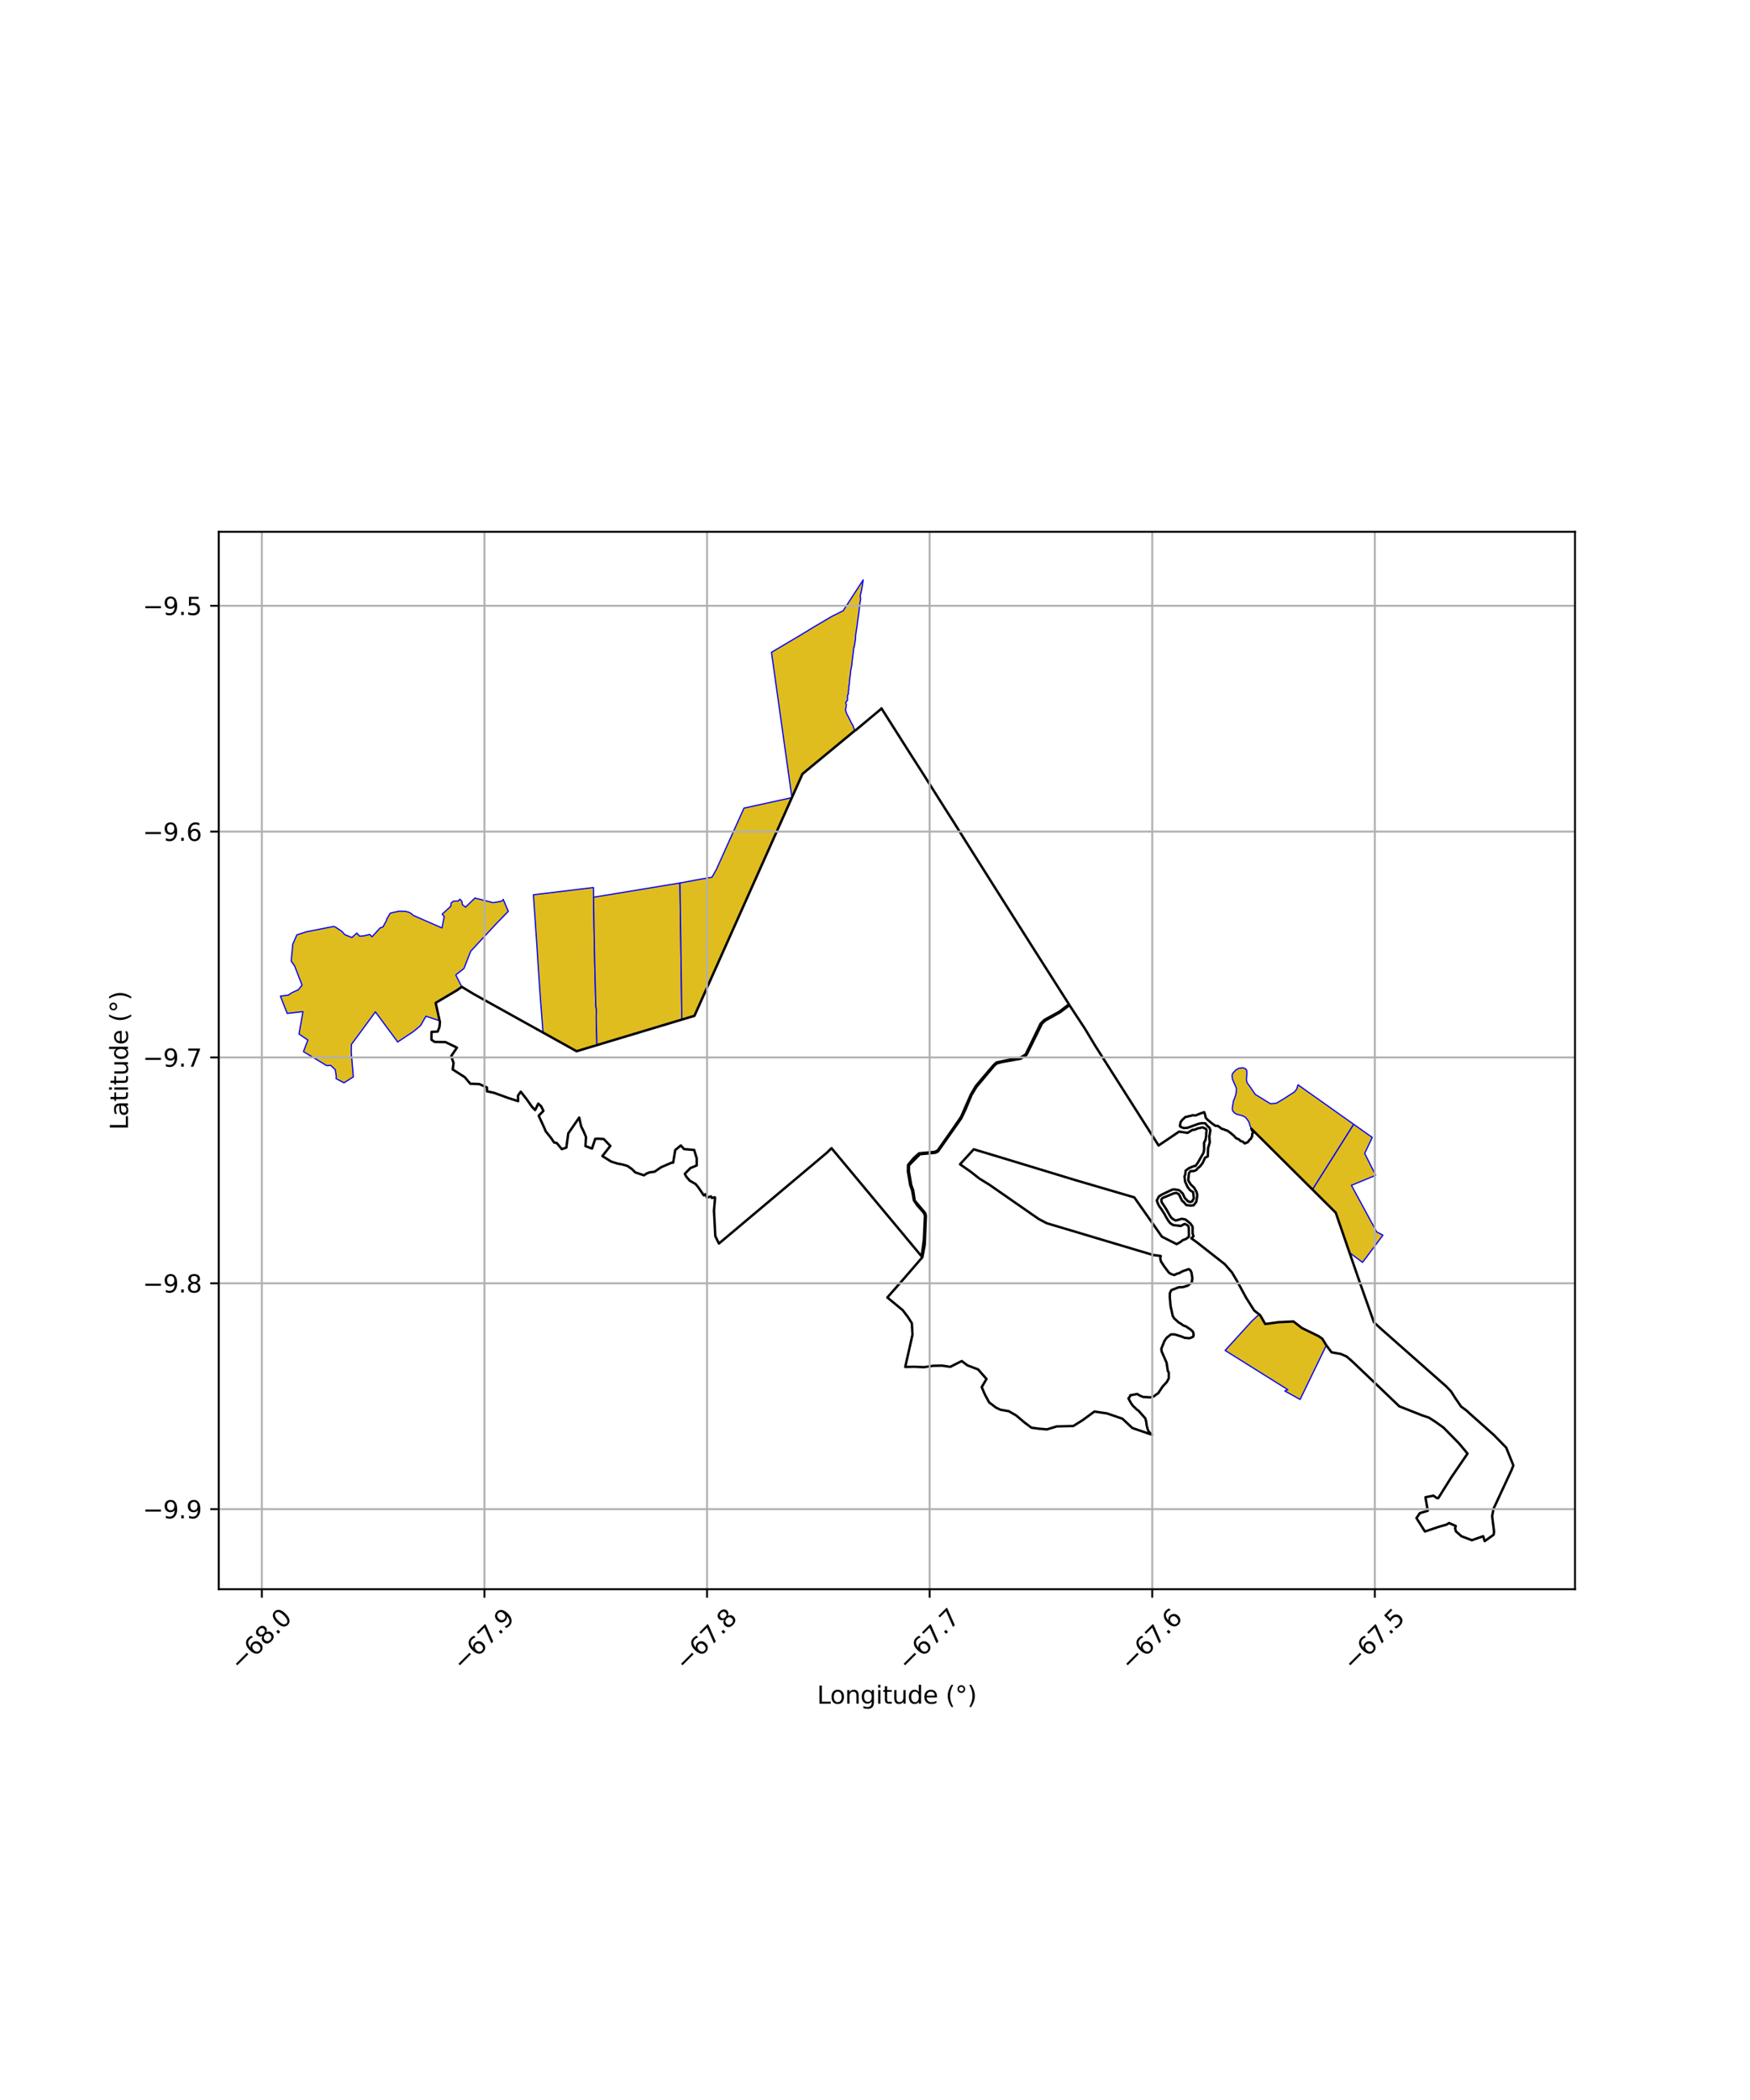 <?xml version="1.0" encoding="utf-8" standalone="no"?>
<!DOCTYPE svg PUBLIC "-//W3C//DTD SVG 1.1//EN"
  "http://www.w3.org/Graphics/SVG/1.1/DTD/svg11.dtd">
<svg xmlns:xlink="http://www.w3.org/1999/xlink" width="720pt" height="864pt" viewBox="0 0 720 864" xmlns="http://www.w3.org/2000/svg" version="1.1">
 <defs>
  <style type="text/css">*{stroke-linejoin: round; stroke-linecap: butt}</style>
 </defs>
 <g id="figure_1">
  <g id="patch_1">
   <path d="M 0 864 
L 720 864 
L 720 0 
L 0 0 
z
" style="fill: #ffffff"/>
  </g>
  <g id="axes_1">
   <g id="patch_2">
    <path d="M 90 653.833 
L 648 653.833 
L 648 218.807 
L 90 218.807 
z
" style="fill: #ffffff"/>
   </g>
   <g id="PatchCollection_1">
    <path d="M 202.889 371.394 
L 206.132 370.839 
L 207.019 370.295 
L 207.03 370.019 
L 209.124 374.941 
L 204.145 380.081 
L 193.679 391.346 
L 190.87 398.486 
L 187.678 400.973 
L 187.551 401.179 
L 190 406.016 
L 189.829 406.088 
L 187.941 407.468 
L 179.4 412.513 
L 179.257 412.654 
L 180.873 419.957 
L 175.226 418.11 
L 173.074 421.907 
L 170.216 424.324 
L 163.626 428.707 
L 154.454 416.307 
L 147.568 425.678 
L 144.58 429.717 
L 144.517 432.91 
L 145.371 443.057 
L 141.544 445.504 
L 138.292 443.802 
L 138.348 442.786 
L 137.95 440.114 
L 136.06 438.33 
L 134.393 438.426 
L 124.847 432.671 
L 126.656 427.925 
L 123.015 425.426 
L 124.638 416.216 
L 118.164 416.958 
L 115.364 409.845 
L 118.648 409.401 
L 120 408.469 
L 120.782 408.099 
L 122.705 407.25 
L 124.277 405.348 
L 123.666 403.723 
L 121.208 397.414 
L 119.803 395.403 
L 120.46 388.474 
L 122.123 384.637 
L 126.21 383.329 
L 137.398 381.141 
L 138.178 381.541 
L 140.704 383.228 
L 141.829 384.531 
L 144.791 385.713 
L 146.783 383.895 
L 147.944 385.171 
L 149.628 385.053 
L 152.099 384.453 
L 153.061 385.417 
L 156.434 381.737 
L 157.577 381.358 
L 159.103 378.509 
L 159.086 378.215 
L 160.518 375.748 
L 161.645 375.429 
L 164.241 374.896 
L 166.757 374.925 
L 168.387 375.387 
L 169.284 375.933 
L 170.036 376.616 
L 176.61 379.498 
L 181.829 381.778 
L 182.777 377.124 
L 181.924 376.107 
L 185.479 372.846 
L 185.591 371.539 
L 186.511 370.778 
L 188.522 370.707 
L 189.214 369.944 
L 189.654 370.41 
L 190.019 370.8 
L 190.264 372.224 
L 191.544 373.216 
L 195.399 369.477 
L 202.889 371.394 
" clip-path="url(#pbad98f8584)" style="fill: #e0bd1f; stroke: #0000ff; stroke-width: 0.5"/>
    <path d="M 244.188 367.627 
L 244.21 369.144 
L 244.249 372.258 
L 244.303 375.399 
L 244.35 378.143 
L 244.382 380.505 
L 244.443 383.935 
L 244.516 387.595 
L 244.585 391.365 
L 244.614 392.7 
L 244.668 395.144 
L 244.699 396.526 
L 244.734 398.043 
L 244.79 400.4 
L 244.854 402.818 
L 244.926 405.562 
L 245.013 409.155 
L 245.155 414.045 
L 245.375 415.336 
L 245.311 418.256 
L 245.359 421.476 
L 245.466 425.532 
L 245.589 429.988 
L 241.503 431.217 
L 237.219 432.508 
L 235.934 431.789 
L 233.054 430.185 
L 232.262 429.739 
L 230.276 428.644 
L 230.059 428.521 
L 227.293 426.979 
L 224.292 425.309 
L 223.406 424.813 
L 223.104 420.733 
L 222.733 415.944 
L 222.424 412.009 
L 222.186 408.691 
L 221.994 405.857 
L 221.961 405.385 
L 221.469 398.263 
L 221.274 395.167 
L 221.241 394.652 
L 221.05 391.674 
L 220.844 388.411 
L 220.54 383.995 
L 220.29 380.312 
L 220.044 376.755 
L 219.826 373.558 
L 219.667 371.219 
L 219.566 369.698 
L 219.463 368.132 
L 219.463 368.132 
L 234.254 366.353 
L 234.495 366.327 
L 241.908 365.425 
L 244.158 365.171 
L 244.188 367.627 
" clip-path="url(#pbad98f8584)" style="fill: #e0bd1f; stroke: #0000ff; stroke-width: 0.5"/>
    <path d="M 280.539 419.5 
L 277.94 420.22 
L 275.12 421.095 
L 273.564 421.602 
L 265.457 424.064 
L 252.39 427.969 
L 245.589 429.988 
L 245.466 425.532 
L 245.359 421.476 
L 245.311 418.256 
L 245.375 415.336 
L 245.155 414.045 
L 245.013 409.155 
L 244.926 405.562 
L 244.854 402.818 
L 244.79 400.4 
L 244.734 398.043 
L 244.699 396.526 
L 244.668 395.144 
L 244.614 392.7 
L 244.585 391.365 
L 244.516 387.595 
L 244.443 383.935 
L 244.382 380.505 
L 244.35 378.143 
L 244.303 375.399 
L 244.249 372.258 
L 244.21 369.144 
L 279.752 363.286 
L 280.539 419.5 
" clip-path="url(#pbad98f8584)" style="fill: #e0bd1f; stroke: #0000ff; stroke-width: 0.5"/>
    <path d="M 322.912 334.634 
L 321.262 338.368 
L 320.706 339.582 
L 318.854 343.726 
L 317.101 347.658 
L 315.754 350.668 
L 314.438 353.616 
L 313.506 355.718 
L 312.414 358.148 
L 311.771 359.58 
L 306.487 371.45 
L 305.922 372.716 
L 305.736 373.112 
L 299.715 386.542 
L 296.615 393.565 
L 294.143 399.102 
L 292.696 402.226 
L 292.045 403.796 
L 290.994 406.205 
L 289.51 409.467 
L 287.988 412.866 
L 285.717 417.936 
L 280.539 419.5 
L 279.752 363.286 
L 288.313 361.704 
L 292.94 360.917 
L 294.752 357.679 
L 306.088 332.486 
L 325.806 328.162 
L 322.912 334.634 
" clip-path="url(#pbad98f8584)" style="fill: #e0bd1f; stroke: #0000ff; stroke-width: 0.5"/>
    <path d="M 354.818 240.784 
L 354.447 242.948 
L 353.986 244.93 
L 353.882 245.319 
L 354.119 246.275 
L 354.019 246.874 
L 353.847 247.885 
L 353.715 248.976 
L 353.482 251.033 
L 353.224 253.051 
L 352.914 255.037 
L 352.661 257.224 
L 352.337 259.336 
L 352.028 261.366 
L 351.965 263.45 
L 351.807 263.689 
L 351.728 264.864 
L 351.484 265.649 
L 351.513 266.146 
L 351.287 266.23 
L 351.165 267.535 
L 350.9 269.649 
L 350.638 271.672 
L 350.438 273.725 
L 350.287 274.543 
L 350.047 275.761 
L 349.809 277.874 
L 349.515 279.969 
L 349.508 280.918 
L 349.223 282.781 
L 349.222 283.828 
L 348.972 284.586 
L 349.077 285.379 
L 348.816 285.69 
L 348.66 286.73 
L 348.674 287.1 
L 348.691 288.07 
L 347.93 289.087 
L 348.207 289.838 
L 348.037 291.468 
L 347.938 291.577 
L 347.827 291.887 
L 348.265 293.43 
L 349.081 295.018 
L 349.734 296.308 
L 350.514 297.878 
L 350.949 298.507 
L 351.036 298.926 
L 351.667 300.631 
L 346.552 304.786 
L 341.034 309.268 
L 337.383 312.319 
L 336.722 312.957 
L 334.796 314.558 
L 330.156 318.414 
L 328.389 322.421 
L 325.806 328.162 
L 317.408 268.382 
L 323.655 264.678 
L 330.241 260.771 
L 334.471 258.176 
L 342.34 253.543 
L 346.885 251.302 
L 355.138 238.581 
L 354.818 240.784 
" clip-path="url(#pbad98f8584)" style="fill: #e0bd1f; stroke: #0000ff; stroke-width: 0.5"/>
    <path d="M 518.482 541.138 
L 520.558 544.734 
L 526.113 543.978 
L 532.17 543.688 
L 535.651 546.397 
L 539.309 548.127 
L 542.476 549.716 
L 543.415 550.361 
L 544.035 550.782 
L 545.694 553.502 
L 534.897 575.773 
L 528.61 572.3 
L 529.837 571.745 
L 504.05 555.616 
L 515.125 543.446 
L 517.684 541.091 
L 518.482 541.138 
" clip-path="url(#pbad98f8584)" style="fill: #e0bd1f; stroke: #0000ff; stroke-width: 0.5"/>
    <path d="M 540.007 489.42 
L 539.773 489.17 
L 536.998 486.41 
L 534.56 483.982 
L 532.253 481.685 
L 530.646 480.084 
L 528.165 477.612 
L 525.364 474.822 
L 522.778 472.244 
L 514.808 464.361 
L 514.284 463.148 
L 513.977 462.014 
L 513.481 461.038 
L 512.483 459.786 
L 511.629 459.247 
L 510.479 458.852 
L 508.947 458.482 
L 507.953 457.944 
L 507.194 457.096 
L 506.978 456.197 
L 507.419 453.168 
L 508.401 450.551 
L 508.689 448.685 
L 508.687 447.723 
L 507.074 444.051 
L 506.906 442.476 
L 507.143 441.633 
L 508.372 440.285 
L 509.645 439.523 
L 511.205 439.302 
L 512.383 439.654 
L 512.921 440.356 
L 513.038 441.472 
L 512.8 444.25 
L 513.075 445.448 
L 514.123 446.858 
L 516.485 450.288 
L 521.185 453.174 
L 522.681 454.096 
L 525.012 453.95 
L 527.634 452.413 
L 532.538 449.276 
L 533.455 448.159 
L 534.025 446.316 
L 556.958 462.573 
L 540.007 489.42 
" clip-path="url(#pbad98f8584)" style="fill: #e0bd1f; stroke: #0000ff; stroke-width: 0.5"/>
    <path d="M 540.007 489.42 
L 556.958 462.573 
L 564.574 467.968 
L 561.47 474.548 
L 566.004 483.548 
L 556.017 487.677 
L 566.419 506.859 
L 568.983 508.174 
L 560.597 519.377 
L 555.312 515.45 
L 554.866 514.178 
L 553.229 509.454 
L 551.725 505.118 
L 550.394 501.496 
L 549.58 498.959 
L 548.593 497.964 
L 545.752 495.117 
L 542.621 492.002 
L 540.007 489.42 
" clip-path="url(#pbad98f8584)" style="fill: #e0bd1f; stroke: #0000ff; stroke-width: 0.5"/>
   </g>
   <g id="PatchCollection_2">
    <path d="M 476.363 470.786 
L 476.68 471.284 
L 485.097 465.59 
L 488.604 466.098 
L 490.545 464.893 
L 491.704 464.761 
L 492.589 464.307 
L 494.762 463.814 
L 496.219 464.483 
L 496.432 465.114 
L 496.263 466.207 
L 496.275 467.194 
L 495.996 468.917 
L 495.381 470.186 
L 495.408 472.936 
L 495.183 474.239 
L 492.81 478.4 
L 491.849 479.696 
L 491.165 479.787 
L 489.201 480.595 
L 487.802 481.639 
L 487.658 483.167 
L 487.329 484.012 
L 487.589 486.147 
L 488.614 488.383 
L 489.607 489.682 
L 490.9 490.498 
L 491.175 493.03 
L 490.457 494.32 
L 489.682 494.553 
L 488.841 494.301 
L 487.465 492.902 
L 486.568 491.016 
L 485.378 489.849 
L 484.765 489.584 
L 483.206 489.361 
L 482.319 489.443 
L 478.033 491.47 
L 476.805 492.26 
L 475.93 493.926 
L 476.473 495.39 
L 476.96 496.274 
L 477.732 497.348 
L 479.142 499.553 
L 479.715 500.663 
L 480.728 502.32 
L 481.471 503.245 
L 482.64 504.012 
L 485.799 504.39 
L 487.438 503.531 
L 488.481 504.043 
L 488.919 504.463 
L 489.094 505.052 
L 489.164 508.811 
L 487.951 509.746 
L 486.655 510.217 
L 485.731 510.955 
L 484.105 511.873 
L 478.056 508.816 
L 466.677 492.634 
L 442.957 485.686 
L 410.716 475.889 
L 400.624 472.855 
L 396.784 477.051 
L 394.976 479.014 
L 399.195 481.952 
L 402.962 484.902 
L 407.171 487.505 
L 427.278 501.475 
L 430.634 503.257 
L 474.399 516.335 
L 477.552 516.743 
L 477.364 517.807 
L 477.681 519.024 
L 478.935 520.96 
L 480.941 523.622 
L 481.968 524.243 
L 483.134 524.579 
L 484.281 524.024 
L 485.114 523.813 
L 486.606 523.008 
L 489.094 522.15 
L 489.747 522.611 
L 490.216 523.585 
L 490.561 525.82 
L 490.339 527.59 
L 488.657 528.968 
L 486.683 529.559 
L 484.993 529.616 
L 481.963 530.784 
L 481.319 531.99 
L 481.283 533.719 
L 481.619 537.4 
L 482.192 539.971 
L 482.494 541.401 
L 483.063 542.377 
L 484.949 544.108 
L 485.799 544.574 
L 486.898 545.362 
L 487.924 545.718 
L 489.972 547.093 
L 490.892 548.014 
L 491.097 549.163 
L 490.909 549.928 
L 489.947 550.408 
L 489.125 550.626 
L 488.667 550.511 
L 487.435 550.439 
L 485.981 549.837 
L 483.221 548.999 
L 481.738 549.015 
L 480.01 550.391 
L 479.088 551.691 
L 477.809 554.894 
L 477.937 556.034 
L 479.968 560.652 
L 480.487 564.128 
L 480.872 564.64 
L 480.852 567.13 
L 480.031 568.635 
L 478.319 570.475 
L 476.465 573.288 
L 475.94 573.559 
L 474.745 574.492 
L 473.375 574.912 
L 470.311 574.748 
L 468.884 574.154 
L 467.902 573.526 
L 465.004 574.068 
L 464.949 574.476 
L 464.278 575.351 
L 465.336 577.299 
L 466.054 578.319 
L 467.776 579.973 
L 468.441 580.424 
L 471.229 583.579 
L 471.61 585.073 
L 471.737 586.242 
L 472.19 588.075 
L 472.616 588.967 
L 473.158 589.603 
L 474.03 590.322 
L 465.883 587.52 
L 461.787 583.696 
L 455.468 581.525 
L 450.276 580.748 
L 445.313 584.379 
L 441.569 586.706 
L 434.779 586.862 
L 430.762 588.094 
L 427.268 587.791 
L 424.374 587.398 
L 421.439 585.199 
L 418.105 582.367 
L 415.024 580.605 
L 411.607 580.001 
L 409.8 579.144 
L 406.955 576.98 
L 405.183 573.677 
L 403.906 570.708 
L 405.874 567.345 
L 402.431 563.421 
L 398.026 561.749 
L 395.689 559.974 
L 390.957 562.363 
L 387.588 561.856 
L 383.952 561.924 
L 380.209 562.497 
L 376.036 562.319 
L 372.442 562.409 
L 375.423 549.144 
L 375.166 544.428 
L 373.576 541.905 
L 371.395 539.037 
L 365.079 533.821 
L 371.189 526.875 
L 379.492 517.263 
L 380.46 512.102 
L 380.932 500.207 
L 380.78 499.519 
L 380.412 498.785 
L 376.333 493.949 
L 375.691 489.675 
L 374.903 487.539 
L 373.956 481.975 
L 373.976 479.443 
L 378.504 474.873 
L 384.807 474.291 
L 385.918 473.746 
L 395.484 460.135 
L 397.236 456.459 
L 399.724 450.485 
L 401.755 447.155 
L 409.011 438.504 
L 410.125 437.515 
L 412.263 436.957 
L 419.916 435.585 
L 422.137 434.2 
L 422.523 433.64 
L 428.656 421.197 
L 429.915 419.957 
L 436.286 416.377 
L 440.006 413.554 
L 446.306 423.132 
L 450.581 430.232 
L 470.462 461.516 
L 476.363 470.786 
L 476.363 470.786 
" clip-path="url(#pbad98f8584)" style="fill: none; stroke: #000000"/>
    <path d="M 495.833 458.674 
L 496.095 459.915 
L 496.897 460.748 
L 498.56 462.133 
L 500.057 463.201 
L 501.061 463.233 
L 502.719 464.447 
L 503.535 464.631 
L 504.365 465.038 
L 504.86 465.098 
L 506.324 466.166 
L 507.757 467.368 
L 508.483 468.227 
L 509.884 468.862 
L 510.382 469.445 
L 511.205 469.639 
L 512.141 470.452 
L 513.45 469.878 
L 514.072 468.98 
L 514.632 468.539 
L 515.203 467.371 
L 515.193 466.509 
L 515.604 466.018 
L 514.807 464.36 
L 549.58 498.956 
L 555.256 515.459 
L 559.502 527.729 
L 565.28 544.03 
L 568.459 546.954 
L 593.16 568.769 
L 594.892 570.283 
L 596.964 572.416 
L 598.635 575.048 
L 601.155 578.726 
L 603.316 580.291 
L 604.83 581.692 
L 614.779 590.548 
L 619.706 595.611 
L 622.636 602.91 
L 621.886 604.832 
L 614.47 620.776 
L 613.903 623.786 
L 614.706 630.198 
L 614.515 631.44 
L 610.846 634.059 
L 610.223 632.047 
L 605.585 633.673 
L 601.305 632.07 
L 599.022 630.066 
L 598.651 628.787 
L 598.944 627.838 
L 596.187 626.618 
L 595.151 627.269 
L 592.168 628.11 
L 586.254 630.103 
L 582.769 624.565 
L 584.18 622.536 
L 587.42 621.576 
L 586.466 616.012 
L 589.769 615.361 
L 591.126 616.333 
L 591.748 616.378 
L 597.11 607.817 
L 603.788 598.055 
L 600.217 593.778 
L 593.837 587.305 
L 590.629 585.015 
L 587.861 583.236 
L 585.327 582.402 
L 575.716 578.609 
L 566.2 569.495 
L 556.382 560.144 
L 554.08 558.132 
L 551.687 557.064 
L 547.825 556.38 
L 545.694 553.502 
L 544.035 550.782 
L 542.476 549.716 
L 535.651 546.397 
L 532.17 543.688 
L 526.113 543.978 
L 520.558 544.734 
L 518.482 541.138 
L 515.974 539.129 
L 512.707 533.956 
L 508.846 526.866 
L 506.878 523.541 
L 503.941 520.148 
L 492.497 511.173 
L 490.153 509.485 
L 491.047 508.648 
L 490.676 507.454 
L 490.678 504.683 
L 489.757 503.372 
L 487.755 501.747 
L 486.236 501.447 
L 483.702 502.168 
L 482.495 501.52 
L 481.678 500.733 
L 479.784 497.408 
L 477.88 494.5 
L 477.809 493.524 
L 478.281 492.897 
L 482.879 490.993 
L 483.957 490.794 
L 485.012 491.329 
L 486.336 494.022 
L 486.886 494.436 
L 488.105 495.797 
L 489.936 496.017 
L 491.116 495.87 
L 492.197 494.427 
L 492.597 491.842 
L 492.344 490.487 
L 491.275 488.62 
L 489.99 487.415 
L 489.008 485.899 
L 488.906 485.441 
L 489.151 482.783 
L 489.753 481.854 
L 491.227 481.794 
L 492.195 481.379 
L 492.761 480.672 
L 493.772 479.839 
L 494.804 478.491 
L 495.784 476.319 
L 496.909 475.788 
L 497.04 472.331 
L 497.734 470.054 
L 497.547 467.573 
L 497.996 465.05 
L 497.617 464.022 
L 496.515 463.001 
L 495.929 462.171 
L 494.356 462.096 
L 493.129 462.356 
L 488.607 464.005 
L 487.038 464.108 
L 485.769 463.646 
L 485.446 463.255 
L 485.72 461.724 
L 486.378 460.779 
L 487.657 459.61 
L 490.831 458.837 
L 491.863 458.945 
L 493.647 458.206 
L 495.431 457.587 
L 495.833 458.674 
L 495.833 458.674 
" clip-path="url(#pbad98f8584)" style="fill: none; stroke: #000000"/>
    <path d="M 423.165 431.401 
L 421.979 433.82 
L 419.757 435.205 
L 413.829 436.293 
L 409.966 437.135 
L 408.744 438.268 
L 403.392 444.54 
L 401.409 446.922 
L 399.438 450.338 
L 395.411 459.506 
L 392.144 464.267 
L 385.824 473.275 
L 384.668 473.896 
L 378.135 474.502 
L 375.854 476.543 
L 373.589 479.291 
L 373.543 482.022 
L 374.489 487.586 
L 375.261 489.732 
L 375.995 493.841 
L 377.354 495.884 
L 380.073 498.98 
L 380.552 500.187 
L 380.13 509.874 
L 379.189 516.901 
L 378.782 516.427 
L 342.103 472.39 
L 340.221 474.249 
L 295.785 511.631 
L 294.305 508.591 
L 293.746 498.075 
L 294.217 492.79 
L 294.062 492.596 
L 292.881 492.881 
L 292.501 492.223 
L 290.839 492.73 
L 290.233 491.323 
L 289.575 491.836 
L 287.298 488.477 
L 286.174 487.133 
L 283.784 485.767 
L 282.35 484.099 
L 281.759 482.944 
L 284.059 480.579 
L 286.643 479.51 
L 286.648 476.61 
L 285.613 473.133 
L 281.426 472.761 
L 280.105 471.27 
L 277.807 473.177 
L 276.959 478.349 
L 276.312 478.37 
L 272.031 480.219 
L 269.308 482.085 
L 267.283 482.344 
L 266.065 482.808 
L 264.928 483.557 
L 261.347 482.343 
L 259.944 480.941 
L 258.142 479.697 
L 256.144 479.115 
L 254.071 478.726 
L 251.444 477.905 
L 247.834 475.638 
L 251.106 471.46 
L 248.399 468.644 
L 246.255 468.497 
L 244.882 468.574 
L 243.569 472.562 
L 240.856 471.524 
L 241.104 467.8 
L 240.133 465.53 
L 239.112 463.458 
L 238.298 459.798 
L 233.812 466.302 
L 233 472.158 
L 231.147 472.794 
L 229.045 470.255 
L 227.982 470.063 
L 226.781 468.276 
L 224.485 465.395 
L 223.998 464.164 
L 221.633 459.039 
L 223.581 457.05 
L 222.62 455.12 
L 221.453 454.063 
L 220.174 456.716 
L 218.802 455.276 
L 216.73 452.317 
L 214.256 449.165 
L 213.101 450.778 
L 213.18 453.044 
L 209.176 451.765 
L 203.232 449.607 
L 200.395 449.012 
L 200.348 447.441 
L 197.241 446.027 
L 193.494 445.875 
L 191.214 443.185 
L 186.253 440.005 
L 186.612 437.358 
L 185.617 434.541 
L 188 431.028 
L 183.269 428.743 
L 178.841 428.685 
L 177.512 427.762 
L 177.533 424.551 
L 180.06 424.425 
L 180.817 422.518 
L 180.993 420.499 
L 179.257 412.654 
L 179.4 412.513 
L 187.941 407.468 
L 190 406.016 
L 194.928 408.995 
L 235.934 431.789 
L 237.219 432.508 
L 285.717 417.936 
L 322.912 334.634 
L 330.156 318.414 
L 351.667 300.631 
L 351.975 300.476 
L 362.576 291.623 
L 362.644 291.407 
L 374.358 309.889 
L 379.704 318.236 
L 388.706 332.492 
L 392.326 338.158 
L 397.747 346.818 
L 408.617 364.047 
L 424.804 389.635 
L 439.805 413.191 
L 435.771 416.299 
L 429.756 419.576 
L 428.164 421.096 
L 423.165 431.401 
L 423.165 431.401 
" clip-path="url(#pbad98f8584)" style="fill: none; stroke: #000000"/>
   </g>
   <g id="matplotlib.axis_1">
    <g id="xtick_1">
     <g id="line2d_1">
      <path d="M 107.729 653.833 
L 107.729 218.807 
" clip-path="url(#pbad98f8584)" style="fill: none; stroke: #b0b0b0; stroke-width: 0.8; stroke-linecap: square"/>
     </g>
     <g id="line2d_2">
      <defs>
       <path id="m01f217706b" d="M 0 0 
L 0 3.5 
" style="stroke: #000000; stroke-width: 0.8"/>
      </defs>
      <g>
       <use xlink:href="#m01f217706b" x="107.729" y="653.833" style="stroke: #000000; stroke-width: 0.8"/>
      </g>
     </g>
     <g id="text_1">
      <!-- −68.0 -->
      <g transform="translate(98.846 687.875) rotate(-45) scale(0.1 -0.1)">
       <defs>
        <path id="DejaVuSans-2212" d="M 678 2272 
L 4684 2272 
L 4684 1741 
L 678 1741 
L 678 2272 
z
" transform="scale(0.016)"/>
        <path id="DejaVuSans-36" d="M 2113 2584 
Q 1688 2584 1439 2293 
Q 1191 2003 1191 1497 
Q 1191 994 1439 701 
Q 1688 409 2113 409 
Q 2538 409 2786 701 
Q 3034 994 3034 1497 
Q 3034 2003 2786 2293 
Q 2538 2584 2113 2584 
z
M 3366 4563 
L 3366 3988 
Q 3128 4100 2886 4159 
Q 2644 4219 2406 4219 
Q 1781 4219 1451 3797 
Q 1122 3375 1075 2522 
Q 1259 2794 1537 2939 
Q 1816 3084 2150 3084 
Q 2853 3084 3261 2657 
Q 3669 2231 3669 1497 
Q 3669 778 3244 343 
Q 2819 -91 2113 -91 
Q 1303 -91 875 529 
Q 447 1150 447 2328 
Q 447 3434 972 4092 
Q 1497 4750 2381 4750 
Q 2619 4750 2861 4703 
Q 3103 4656 3366 4563 
z
" transform="scale(0.016)"/>
        <path id="DejaVuSans-38" d="M 2034 2216 
Q 1584 2216 1326 1975 
Q 1069 1734 1069 1313 
Q 1069 891 1326 650 
Q 1584 409 2034 409 
Q 2484 409 2743 651 
Q 3003 894 3003 1313 
Q 3003 1734 2745 1975 
Q 2488 2216 2034 2216 
z
M 1403 2484 
Q 997 2584 770 2862 
Q 544 3141 544 3541 
Q 544 4100 942 4425 
Q 1341 4750 2034 4750 
Q 2731 4750 3128 4425 
Q 3525 4100 3525 3541 
Q 3525 3141 3298 2862 
Q 3072 2584 2669 2484 
Q 3125 2378 3379 2068 
Q 3634 1759 3634 1313 
Q 3634 634 3220 271 
Q 2806 -91 2034 -91 
Q 1263 -91 848 271 
Q 434 634 434 1313 
Q 434 1759 690 2068 
Q 947 2378 1403 2484 
z
M 1172 3481 
Q 1172 3119 1398 2916 
Q 1625 2713 2034 2713 
Q 2441 2713 2670 2916 
Q 2900 3119 2900 3481 
Q 2900 3844 2670 4047 
Q 2441 4250 2034 4250 
Q 1625 4250 1398 4047 
Q 1172 3844 1172 3481 
z
" transform="scale(0.016)"/>
        <path id="DejaVuSans-2e" d="M 684 794 
L 1344 794 
L 1344 0 
L 684 0 
L 684 794 
z
" transform="scale(0.016)"/>
        <path id="DejaVuSans-30" d="M 2034 4250 
Q 1547 4250 1301 3770 
Q 1056 3291 1056 2328 
Q 1056 1369 1301 889 
Q 1547 409 2034 409 
Q 2525 409 2770 889 
Q 3016 1369 3016 2328 
Q 3016 3291 2770 3770 
Q 2525 4250 2034 4250 
z
M 2034 4750 
Q 2819 4750 3233 4129 
Q 3647 3509 3647 2328 
Q 3647 1150 3233 529 
Q 2819 -91 2034 -91 
Q 1250 -91 836 529 
Q 422 1150 422 2328 
Q 422 3509 836 4129 
Q 1250 4750 2034 4750 
z
" transform="scale(0.016)"/>
       </defs>
       <use xlink:href="#DejaVuSans-2212"/>
       <use xlink:href="#DejaVuSans-36" transform="translate(83.789 0)"/>
       <use xlink:href="#DejaVuSans-38" transform="translate(147.412 0)"/>
       <use xlink:href="#DejaVuSans-2e" transform="translate(211.035 0)"/>
       <use xlink:href="#DejaVuSans-30" transform="translate(242.822 0)"/>
      </g>
     </g>
    </g>
    <g id="xtick_2">
     <g id="line2d_3">
      <path d="M 199.313 653.833 
L 199.313 218.807 
" clip-path="url(#pbad98f8584)" style="fill: none; stroke: #b0b0b0; stroke-width: 0.8; stroke-linecap: square"/>
     </g>
     <g id="line2d_4">
      <g>
       <use xlink:href="#m01f217706b" x="199.313" y="653.833" style="stroke: #000000; stroke-width: 0.8"/>
      </g>
     </g>
     <g id="text_2">
      <!-- −67.9 -->
      <g transform="translate(190.429 687.875) rotate(-45) scale(0.1 -0.1)">
       <defs>
        <path id="DejaVuSans-37" d="M 525 4666 
L 3525 4666 
L 3525 4397 
L 1831 0 
L 1172 0 
L 2766 4134 
L 525 4134 
L 525 4666 
z
" transform="scale(0.016)"/>
        <path id="DejaVuSans-39" d="M 703 97 
L 703 672 
Q 941 559 1184 500 
Q 1428 441 1663 441 
Q 2288 441 2617 861 
Q 2947 1281 2994 2138 
Q 2813 1869 2534 1725 
Q 2256 1581 1919 1581 
Q 1219 1581 811 2004 
Q 403 2428 403 3163 
Q 403 3881 828 4315 
Q 1253 4750 1959 4750 
Q 2769 4750 3195 4129 
Q 3622 3509 3622 2328 
Q 3622 1225 3098 567 
Q 2575 -91 1691 -91 
Q 1453 -91 1209 -44 
Q 966 3 703 97 
z
M 1959 2075 
Q 2384 2075 2632 2365 
Q 2881 2656 2881 3163 
Q 2881 3666 2632 3958 
Q 2384 4250 1959 4250 
Q 1534 4250 1286 3958 
Q 1038 3666 1038 3163 
Q 1038 2656 1286 2365 
Q 1534 2075 1959 2075 
z
" transform="scale(0.016)"/>
       </defs>
       <use xlink:href="#DejaVuSans-2212"/>
       <use xlink:href="#DejaVuSans-36" transform="translate(83.789 0)"/>
       <use xlink:href="#DejaVuSans-37" transform="translate(147.412 0)"/>
       <use xlink:href="#DejaVuSans-2e" transform="translate(211.035 0)"/>
       <use xlink:href="#DejaVuSans-39" transform="translate(242.822 0)"/>
      </g>
     </g>
    </g>
    <g id="xtick_3">
     <g id="line2d_5">
      <path d="M 290.896 653.833 
L 290.896 218.807 
" clip-path="url(#pbad98f8584)" style="fill: none; stroke: #b0b0b0; stroke-width: 0.8; stroke-linecap: square"/>
     </g>
     <g id="line2d_6">
      <g>
       <use xlink:href="#m01f217706b" x="290.896" y="653.833" style="stroke: #000000; stroke-width: 0.8"/>
      </g>
     </g>
     <g id="text_3">
      <!-- −67.8 -->
      <g transform="translate(282.013 687.875) rotate(-45) scale(0.1 -0.1)">
       <use xlink:href="#DejaVuSans-2212"/>
       <use xlink:href="#DejaVuSans-36" transform="translate(83.789 0)"/>
       <use xlink:href="#DejaVuSans-37" transform="translate(147.412 0)"/>
       <use xlink:href="#DejaVuSans-2e" transform="translate(211.035 0)"/>
       <use xlink:href="#DejaVuSans-38" transform="translate(242.822 0)"/>
      </g>
     </g>
    </g>
    <g id="xtick_4">
     <g id="line2d_7">
      <path d="M 382.48 653.833 
L 382.48 218.807 
" clip-path="url(#pbad98f8584)" style="fill: none; stroke: #b0b0b0; stroke-width: 0.8; stroke-linecap: square"/>
     </g>
     <g id="line2d_8">
      <g>
       <use xlink:href="#m01f217706b" x="382.48" y="653.833" style="stroke: #000000; stroke-width: 0.8"/>
      </g>
     </g>
     <g id="text_4">
      <!-- −67.7 -->
      <g transform="translate(373.596 687.875) rotate(-45) scale(0.1 -0.1)">
       <use xlink:href="#DejaVuSans-2212"/>
       <use xlink:href="#DejaVuSans-36" transform="translate(83.789 0)"/>
       <use xlink:href="#DejaVuSans-37" transform="translate(147.412 0)"/>
       <use xlink:href="#DejaVuSans-2e" transform="translate(211.035 0)"/>
       <use xlink:href="#DejaVuSans-37" transform="translate(242.822 0)"/>
      </g>
     </g>
    </g>
    <g id="xtick_5">
     <g id="line2d_9">
      <path d="M 474.063 653.833 
L 474.063 218.807 
" clip-path="url(#pbad98f8584)" style="fill: none; stroke: #b0b0b0; stroke-width: 0.8; stroke-linecap: square"/>
     </g>
     <g id="line2d_10">
      <g>
       <use xlink:href="#m01f217706b" x="474.063" y="653.833" style="stroke: #000000; stroke-width: 0.8"/>
      </g>
     </g>
     <g id="text_5">
      <!-- −67.6 -->
      <g transform="translate(465.18 687.875) rotate(-45) scale(0.1 -0.1)">
       <use xlink:href="#DejaVuSans-2212"/>
       <use xlink:href="#DejaVuSans-36" transform="translate(83.789 0)"/>
       <use xlink:href="#DejaVuSans-37" transform="translate(147.412 0)"/>
       <use xlink:href="#DejaVuSans-2e" transform="translate(211.035 0)"/>
       <use xlink:href="#DejaVuSans-36" transform="translate(242.822 0)"/>
      </g>
     </g>
    </g>
    <g id="xtick_6">
     <g id="line2d_11">
      <path d="M 565.647 653.833 
L 565.647 218.807 
" clip-path="url(#pbad98f8584)" style="fill: none; stroke: #b0b0b0; stroke-width: 0.8; stroke-linecap: square"/>
     </g>
     <g id="line2d_12">
      <g>
       <use xlink:href="#m01f217706b" x="565.647" y="653.833" style="stroke: #000000; stroke-width: 0.8"/>
      </g>
     </g>
     <g id="text_6">
      <!-- −67.5 -->
      <g transform="translate(556.763 687.875) rotate(-45) scale(0.1 -0.1)">
       <defs>
        <path id="DejaVuSans-35" d="M 691 4666 
L 3169 4666 
L 3169 4134 
L 1269 4134 
L 1269 2991 
Q 1406 3038 1543 3061 
Q 1681 3084 1819 3084 
Q 2600 3084 3056 2656 
Q 3513 2228 3513 1497 
Q 3513 744 3044 326 
Q 2575 -91 1722 -91 
Q 1428 -91 1123 -41 
Q 819 9 494 109 
L 494 744 
Q 775 591 1075 516 
Q 1375 441 1709 441 
Q 2250 441 2565 725 
Q 2881 1009 2881 1497 
Q 2881 1984 2565 2268 
Q 2250 2553 1709 2553 
Q 1456 2553 1204 2497 
Q 953 2441 691 2322 
L 691 4666 
z
" transform="scale(0.016)"/>
       </defs>
       <use xlink:href="#DejaVuSans-2212"/>
       <use xlink:href="#DejaVuSans-36" transform="translate(83.789 0)"/>
       <use xlink:href="#DejaVuSans-37" transform="translate(147.412 0)"/>
       <use xlink:href="#DejaVuSans-2e" transform="translate(211.035 0)"/>
       <use xlink:href="#DejaVuSans-35" transform="translate(242.822 0)"/>
      </g>
     </g>
    </g>
    <g id="text_7">
     <!-- Longitude (°) -->
     <g transform="translate(336.14 700.944) scale(0.1 -0.1)">
      <defs>
       <path id="DejaVuSans-4c" d="M 628 4666 
L 1259 4666 
L 1259 531 
L 3531 531 
L 3531 0 
L 628 0 
L 628 4666 
z
" transform="scale(0.016)"/>
       <path id="DejaVuSans-6f" d="M 1959 3097 
Q 1497 3097 1228 2736 
Q 959 2375 959 1747 
Q 959 1119 1226 758 
Q 1494 397 1959 397 
Q 2419 397 2687 759 
Q 2956 1122 2956 1747 
Q 2956 2369 2687 2733 
Q 2419 3097 1959 3097 
z
M 1959 3584 
Q 2709 3584 3137 3096 
Q 3566 2609 3566 1747 
Q 3566 888 3137 398 
Q 2709 -91 1959 -91 
Q 1206 -91 779 398 
Q 353 888 353 1747 
Q 353 2609 779 3096 
Q 1206 3584 1959 3584 
z
" transform="scale(0.016)"/>
       <path id="DejaVuSans-6e" d="M 3513 2113 
L 3513 0 
L 2938 0 
L 2938 2094 
Q 2938 2591 2744 2837 
Q 2550 3084 2163 3084 
Q 1697 3084 1428 2787 
Q 1159 2491 1159 1978 
L 1159 0 
L 581 0 
L 581 3500 
L 1159 3500 
L 1159 2956 
Q 1366 3272 1645 3428 
Q 1925 3584 2291 3584 
Q 2894 3584 3203 3211 
Q 3513 2838 3513 2113 
z
" transform="scale(0.016)"/>
       <path id="DejaVuSans-67" d="M 2906 1791 
Q 2906 2416 2648 2759 
Q 2391 3103 1925 3103 
Q 1463 3103 1205 2759 
Q 947 2416 947 1791 
Q 947 1169 1205 825 
Q 1463 481 1925 481 
Q 2391 481 2648 825 
Q 2906 1169 2906 1791 
z
M 3481 434 
Q 3481 -459 3084 -895 
Q 2688 -1331 1869 -1331 
Q 1566 -1331 1297 -1286 
Q 1028 -1241 775 -1147 
L 775 -588 
Q 1028 -725 1275 -790 
Q 1522 -856 1778 -856 
Q 2344 -856 2625 -561 
Q 2906 -266 2906 331 
L 2906 616 
Q 2728 306 2450 153 
Q 2172 0 1784 0 
Q 1141 0 747 490 
Q 353 981 353 1791 
Q 353 2603 747 3093 
Q 1141 3584 1784 3584 
Q 2172 3584 2450 3431 
Q 2728 3278 2906 2969 
L 2906 3500 
L 3481 3500 
L 3481 434 
z
" transform="scale(0.016)"/>
       <path id="DejaVuSans-69" d="M 603 3500 
L 1178 3500 
L 1178 0 
L 603 0 
L 603 3500 
z
M 603 4863 
L 1178 4863 
L 1178 4134 
L 603 4134 
L 603 4863 
z
" transform="scale(0.016)"/>
       <path id="DejaVuSans-74" d="M 1172 4494 
L 1172 3500 
L 2356 3500 
L 2356 3053 
L 1172 3053 
L 1172 1153 
Q 1172 725 1289 603 
Q 1406 481 1766 481 
L 2356 481 
L 2356 0 
L 1766 0 
Q 1100 0 847 248 
Q 594 497 594 1153 
L 594 3053 
L 172 3053 
L 172 3500 
L 594 3500 
L 594 4494 
L 1172 4494 
z
" transform="scale(0.016)"/>
       <path id="DejaVuSans-75" d="M 544 1381 
L 544 3500 
L 1119 3500 
L 1119 1403 
Q 1119 906 1312 657 
Q 1506 409 1894 409 
Q 2359 409 2629 706 
Q 2900 1003 2900 1516 
L 2900 3500 
L 3475 3500 
L 3475 0 
L 2900 0 
L 2900 538 
Q 2691 219 2414 64 
Q 2138 -91 1772 -91 
Q 1169 -91 856 284 
Q 544 659 544 1381 
z
M 1991 3584 
L 1991 3584 
z
" transform="scale(0.016)"/>
       <path id="DejaVuSans-64" d="M 2906 2969 
L 2906 4863 
L 3481 4863 
L 3481 0 
L 2906 0 
L 2906 525 
Q 2725 213 2448 61 
Q 2172 -91 1784 -91 
Q 1150 -91 751 415 
Q 353 922 353 1747 
Q 353 2572 751 3078 
Q 1150 3584 1784 3584 
Q 2172 3584 2448 3432 
Q 2725 3281 2906 2969 
z
M 947 1747 
Q 947 1113 1208 752 
Q 1469 391 1925 391 
Q 2381 391 2643 752 
Q 2906 1113 2906 1747 
Q 2906 2381 2643 2742 
Q 2381 3103 1925 3103 
Q 1469 3103 1208 2742 
Q 947 2381 947 1747 
z
" transform="scale(0.016)"/>
       <path id="DejaVuSans-65" d="M 3597 1894 
L 3597 1613 
L 953 1613 
Q 991 1019 1311 708 
Q 1631 397 2203 397 
Q 2534 397 2845 478 
Q 3156 559 3463 722 
L 3463 178 
Q 3153 47 2828 -22 
Q 2503 -91 2169 -91 
Q 1331 -91 842 396 
Q 353 884 353 1716 
Q 353 2575 817 3079 
Q 1281 3584 2069 3584 
Q 2775 3584 3186 3129 
Q 3597 2675 3597 1894 
z
M 3022 2063 
Q 3016 2534 2758 2815 
Q 2500 3097 2075 3097 
Q 1594 3097 1305 2825 
Q 1016 2553 972 2059 
L 3022 2063 
z
" transform="scale(0.016)"/>
       <path id="DejaVuSans-20" transform="scale(0.016)"/>
       <path id="DejaVuSans-28" d="M 1984 4856 
Q 1566 4138 1362 3434 
Q 1159 2731 1159 2009 
Q 1159 1288 1364 580 
Q 1569 -128 1984 -844 
L 1484 -844 
Q 1016 -109 783 600 
Q 550 1309 550 2009 
Q 550 2706 781 3412 
Q 1013 4119 1484 4856 
L 1984 4856 
z
" transform="scale(0.016)"/>
       <path id="DejaVuSans-b0" d="M 1600 4347 
Q 1350 4347 1178 4173 
Q 1006 4000 1006 3750 
Q 1006 3503 1178 3333 
Q 1350 3163 1600 3163 
Q 1850 3163 2022 3333 
Q 2194 3503 2194 3750 
Q 2194 3997 2020 4172 
Q 1847 4347 1600 4347 
z
M 1600 4750 
Q 1800 4750 1984 4673 
Q 2169 4597 2303 4453 
Q 2447 4313 2519 4134 
Q 2591 3956 2591 3750 
Q 2591 3338 2302 3052 
Q 2013 2766 1594 2766 
Q 1172 2766 890 3047 
Q 609 3328 609 3750 
Q 609 4169 896 4459 
Q 1184 4750 1600 4750 
z
" transform="scale(0.016)"/>
       <path id="DejaVuSans-29" d="M 513 4856 
L 1013 4856 
Q 1481 4119 1714 3412 
Q 1947 2706 1947 2009 
Q 1947 1309 1714 600 
Q 1481 -109 1013 -844 
L 513 -844 
Q 928 -128 1133 580 
Q 1338 1288 1338 2009 
Q 1338 2731 1133 3434 
Q 928 4138 513 4856 
z
" transform="scale(0.016)"/>
      </defs>
      <use xlink:href="#DejaVuSans-4c"/>
      <use xlink:href="#DejaVuSans-6f" transform="translate(53.963 0)"/>
      <use xlink:href="#DejaVuSans-6e" transform="translate(115.145 0)"/>
      <use xlink:href="#DejaVuSans-67" transform="translate(178.523 0)"/>
      <use xlink:href="#DejaVuSans-69" transform="translate(242 0)"/>
      <use xlink:href="#DejaVuSans-74" transform="translate(269.783 0)"/>
      <use xlink:href="#DejaVuSans-75" transform="translate(308.992 0)"/>
      <use xlink:href="#DejaVuSans-64" transform="translate(372.371 0)"/>
      <use xlink:href="#DejaVuSans-65" transform="translate(435.848 0)"/>
      <use xlink:href="#DejaVuSans-20" transform="translate(497.371 0)"/>
      <use xlink:href="#DejaVuSans-28" transform="translate(529.158 0)"/>
      <use xlink:href="#DejaVuSans-b0" transform="translate(568.172 0)"/>
      <use xlink:href="#DejaVuSans-29" transform="translate(618.172 0)"/>
     </g>
    </g>
   </g>
   <g id="matplotlib.axis_2">
    <g id="ytick_1">
     <g id="line2d_13">
      <path d="M 90 620.906 
L 648 620.906 
" clip-path="url(#pbad98f8584)" style="fill: none; stroke: #b0b0b0; stroke-width: 0.8; stroke-linecap: square"/>
     </g>
     <g id="line2d_14">
      <defs>
       <path id="m8f0dbeb27e" d="M 0 0 
L -3.5 0 
" style="stroke: #000000; stroke-width: 0.8"/>
      </defs>
      <g>
       <use xlink:href="#m8f0dbeb27e" x="90" y="620.906" style="stroke: #000000; stroke-width: 0.8"/>
      </g>
     </g>
     <g id="text_8">
      <!-- −9.9 -->
      <g transform="translate(58.717 624.705) scale(0.1 -0.1)">
       <use xlink:href="#DejaVuSans-2212"/>
       <use xlink:href="#DejaVuSans-39" transform="translate(83.789 0)"/>
       <use xlink:href="#DejaVuSans-2e" transform="translate(147.412 0)"/>
       <use xlink:href="#DejaVuSans-39" transform="translate(179.199 0)"/>
      </g>
     </g>
    </g>
    <g id="ytick_2">
     <g id="line2d_15">
      <path d="M 90 527.986 
L 648 527.986 
" clip-path="url(#pbad98f8584)" style="fill: none; stroke: #b0b0b0; stroke-width: 0.8; stroke-linecap: square"/>
     </g>
     <g id="line2d_16">
      <g>
       <use xlink:href="#m8f0dbeb27e" x="90" y="527.986" style="stroke: #000000; stroke-width: 0.8"/>
      </g>
     </g>
     <g id="text_9">
      <!-- −9.8 -->
      <g transform="translate(58.717 531.785) scale(0.1 -0.1)">
       <use xlink:href="#DejaVuSans-2212"/>
       <use xlink:href="#DejaVuSans-39" transform="translate(83.789 0)"/>
       <use xlink:href="#DejaVuSans-2e" transform="translate(147.412 0)"/>
       <use xlink:href="#DejaVuSans-38" transform="translate(179.199 0)"/>
      </g>
     </g>
    </g>
    <g id="ytick_3">
     <g id="line2d_17">
      <path d="M 90 435.065 
L 648 435.065 
" clip-path="url(#pbad98f8584)" style="fill: none; stroke: #b0b0b0; stroke-width: 0.8; stroke-linecap: square"/>
     </g>
     <g id="line2d_18">
      <g>
       <use xlink:href="#m8f0dbeb27e" x="90" y="435.065" style="stroke: #000000; stroke-width: 0.8"/>
      </g>
     </g>
     <g id="text_10">
      <!-- −9.7 -->
      <g transform="translate(58.717 438.865) scale(0.1 -0.1)">
       <use xlink:href="#DejaVuSans-2212"/>
       <use xlink:href="#DejaVuSans-39" transform="translate(83.789 0)"/>
       <use xlink:href="#DejaVuSans-2e" transform="translate(147.412 0)"/>
       <use xlink:href="#DejaVuSans-37" transform="translate(179.199 0)"/>
      </g>
     </g>
    </g>
    <g id="ytick_4">
     <g id="line2d_19">
      <path d="M 90 342.145 
L 648 342.145 
" clip-path="url(#pbad98f8584)" style="fill: none; stroke: #b0b0b0; stroke-width: 0.8; stroke-linecap: square"/>
     </g>
     <g id="line2d_20">
      <g>
       <use xlink:href="#m8f0dbeb27e" x="90" y="342.145" style="stroke: #000000; stroke-width: 0.8"/>
      </g>
     </g>
     <g id="text_11">
      <!-- −9.6 -->
      <g transform="translate(58.717 345.945) scale(0.1 -0.1)">
       <use xlink:href="#DejaVuSans-2212"/>
       <use xlink:href="#DejaVuSans-39" transform="translate(83.789 0)"/>
       <use xlink:href="#DejaVuSans-2e" transform="translate(147.412 0)"/>
       <use xlink:href="#DejaVuSans-36" transform="translate(179.199 0)"/>
      </g>
     </g>
    </g>
    <g id="ytick_5">
     <g id="line2d_21">
      <path d="M 90 249.225 
L 648 249.225 
" clip-path="url(#pbad98f8584)" style="fill: none; stroke: #b0b0b0; stroke-width: 0.8; stroke-linecap: square"/>
     </g>
     <g id="line2d_22">
      <g>
       <use xlink:href="#m8f0dbeb27e" x="90" y="249.225" style="stroke: #000000; stroke-width: 0.8"/>
      </g>
     </g>
     <g id="text_12">
      <!-- −9.5 -->
      <g transform="translate(58.717 253.024) scale(0.1 -0.1)">
       <use xlink:href="#DejaVuSans-2212"/>
       <use xlink:href="#DejaVuSans-39" transform="translate(83.789 0)"/>
       <use xlink:href="#DejaVuSans-2e" transform="translate(147.412 0)"/>
       <use xlink:href="#DejaVuSans-35" transform="translate(179.199 0)"/>
      </g>
     </g>
    </g>
    <g id="text_13">
     <!-- Latitude (°) -->
     <g transform="translate(52.638 464.89) rotate(-90) scale(0.1 -0.1)">
      <defs>
       <path id="DejaVuSans-61" d="M 2194 1759 
Q 1497 1759 1228 1600 
Q 959 1441 959 1056 
Q 959 750 1161 570 
Q 1363 391 1709 391 
Q 2188 391 2477 730 
Q 2766 1069 2766 1631 
L 2766 1759 
L 2194 1759 
z
M 3341 1997 
L 3341 0 
L 2766 0 
L 2766 531 
Q 2569 213 2275 61 
Q 1981 -91 1556 -91 
Q 1019 -91 701 211 
Q 384 513 384 1019 
Q 384 1609 779 1909 
Q 1175 2209 1959 2209 
L 2766 2209 
L 2766 2266 
Q 2766 2663 2505 2880 
Q 2244 3097 1772 3097 
Q 1472 3097 1187 3025 
Q 903 2953 641 2809 
L 641 3341 
Q 956 3463 1253 3523 
Q 1550 3584 1831 3584 
Q 2591 3584 2966 3190 
Q 3341 2797 3341 1997 
z
" transform="scale(0.016)"/>
      </defs>
      <use xlink:href="#DejaVuSans-4c"/>
      <use xlink:href="#DejaVuSans-61" transform="translate(55.713 0)"/>
      <use xlink:href="#DejaVuSans-74" transform="translate(116.992 0)"/>
      <use xlink:href="#DejaVuSans-69" transform="translate(156.201 0)"/>
      <use xlink:href="#DejaVuSans-74" transform="translate(183.984 0)"/>
      <use xlink:href="#DejaVuSans-75" transform="translate(223.193 0)"/>
      <use xlink:href="#DejaVuSans-64" transform="translate(286.572 0)"/>
      <use xlink:href="#DejaVuSans-65" transform="translate(350.049 0)"/>
      <use xlink:href="#DejaVuSans-20" transform="translate(411.572 0)"/>
      <use xlink:href="#DejaVuSans-28" transform="translate(443.359 0)"/>
      <use xlink:href="#DejaVuSans-b0" transform="translate(482.373 0)"/>
      <use xlink:href="#DejaVuSans-29" transform="translate(532.373 0)"/>
     </g>
    </g>
   </g>
   <g id="patch_3">
    <path d="M 90 653.833 
L 90 218.807 
" style="fill: none; stroke: #000000; stroke-width: 0.8; stroke-linejoin: miter; stroke-linecap: square"/>
   </g>
   <g id="patch_4">
    <path d="M 648 653.833 
L 648 218.807 
" style="fill: none; stroke: #000000; stroke-width: 0.8; stroke-linejoin: miter; stroke-linecap: square"/>
   </g>
   <g id="patch_5">
    <path d="M 90 653.833 
L 648 653.833 
" style="fill: none; stroke: #000000; stroke-width: 0.8; stroke-linejoin: miter; stroke-linecap: square"/>
   </g>
   <g id="patch_6">
    <path d="M 90 218.807 
L 648 218.807 
" style="fill: none; stroke: #000000; stroke-width: 0.8; stroke-linejoin: miter; stroke-linecap: square"/>
   </g>
  </g>
 </g>
 <defs>
  <clipPath id="pbad98f8584">
   <rect x="90" y="218.807" width="558" height="435.026"/>
  </clipPath>
 </defs>
</svg>

